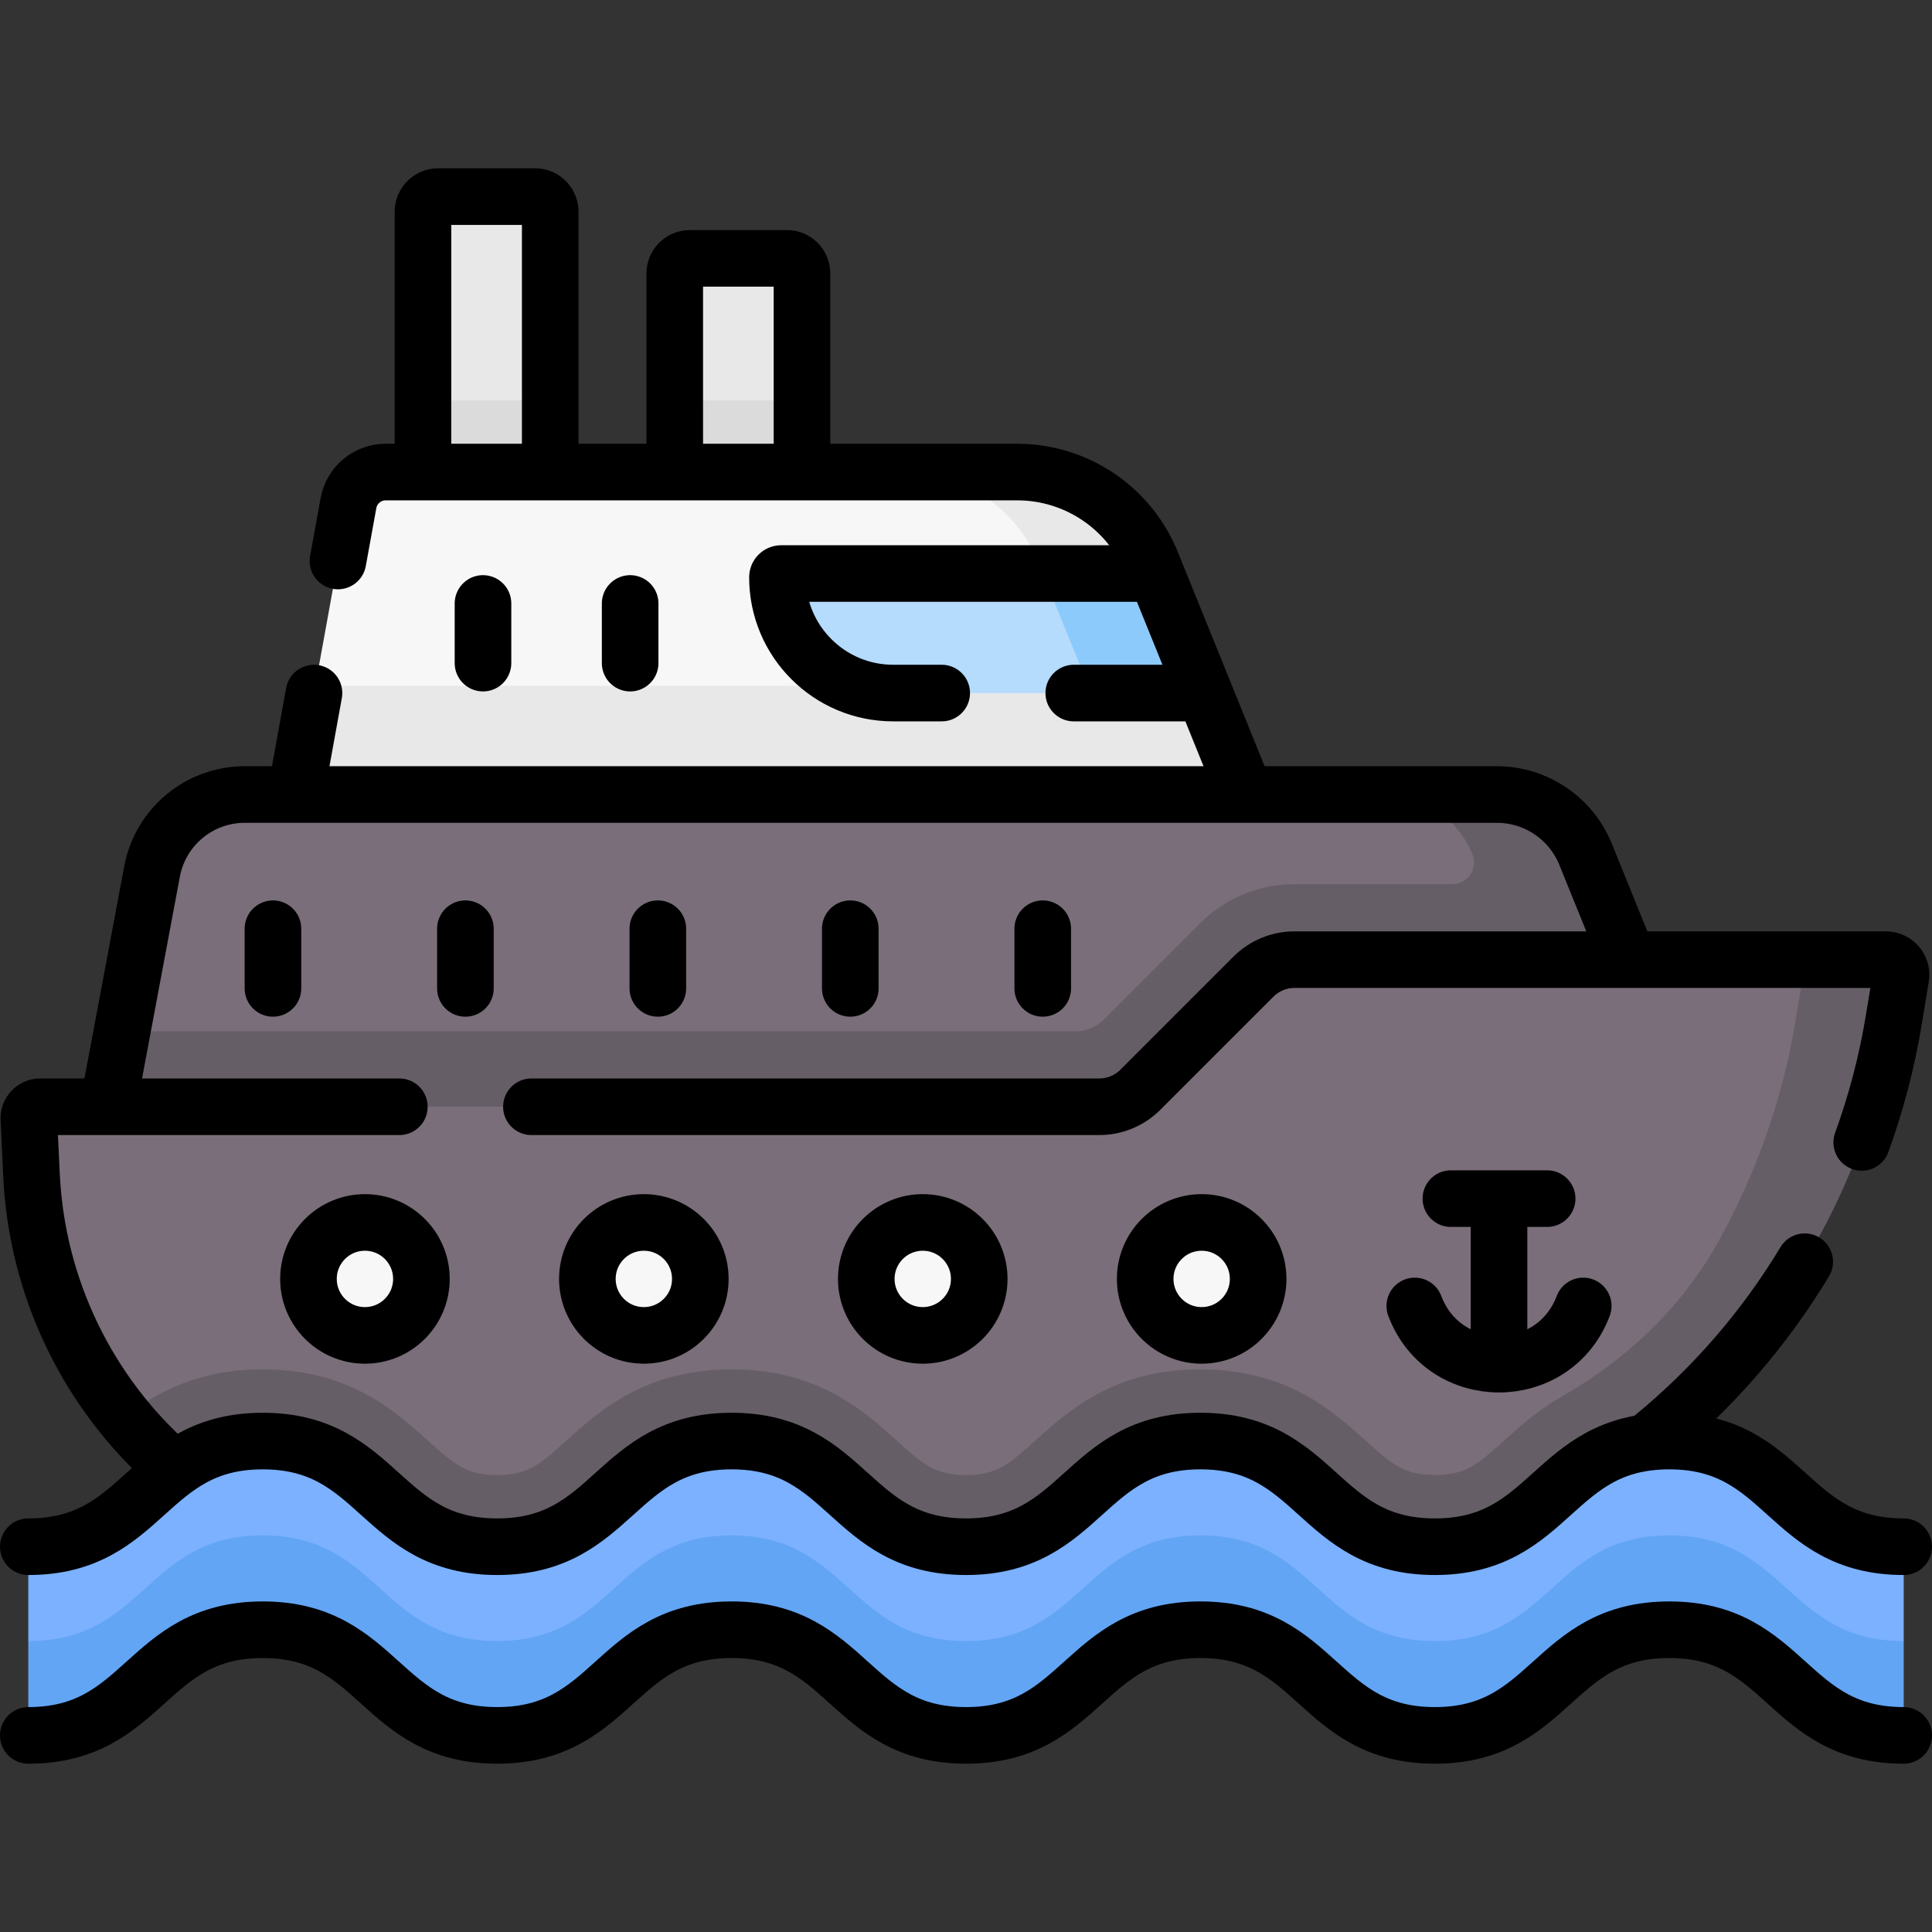 <?xml version="1.0" encoding="UTF-8"?>
<svg xmlns="http://www.w3.org/2000/svg" xmlns:xlink="http://www.w3.org/1999/xlink" version="1.1" id="Capa_1" x="0px" y="0px" viewBox="0 0 512 512" style="enable-background:new 0 0 512 512;" xml:space="preserve" width="512" height="512">
<rect x="0" y="0" width="512" height="512" fill="#333333" stroke="none"/>
<g>
	<g>
		<path style="fill:#E8E8E8;" d="M137.689,129.339h-20.612l-4.982-23.239V56.105c0-2.209,1.791-4,4-4h25.721c2.209,0,4,1.791,4,4&#10;&#9;&#9;&#9;V106.1L137.689,129.339z"/>
		<path style="fill:#E8E8E8;" d="M208.277,129.339h-26.442l-3.02-23.239V72.47c0-2.209,1.791-4,4-4h25.721c2.209,0,4,1.791,4,4&#10;&#9;&#9;&#9;v33.63L208.277,129.339z"/>
		<rect x="178.82" y="106.1" style="fill:#DBDBDB;" width="33.72" height="23.24"/>
		<rect x="112.09" y="106.1" style="fill:#DBDBDB;" width="33.73" height="23.24"/>
		<path style="fill:#F8F7F7;" d="M321.312,210.556H82.253l-0.471-18.995l10.571-58.243c0.863-4.756,5.005-8.214,9.839-8.214h143.072&#10;&#9;&#9;&#9;l20.689,1.609c15.641,0,29.719,9.486,35.594,23.982L321.312,210.556z"/>
		<path style="fill:#E8E8E8;" d="M330.09,210.56l-128.543,9.217L78.33,210.56l4.88-28.807h202.485c3.883,0,6.532-3.931,5.073-7.53&#10;&#9;&#9;&#9;L275.18,149.09c-5.88-14.5-19.95-23.99-35.6-23.99h30c15.65,0,29.72,9.49,35.6,23.99l1.176,2.902l-1.408,16.372l14.245,15.305&#10;&#9;&#9;&#9;L330.09,210.56z"/>
		<path style="fill:#B5DBFD;" d="M207.03,151.99c-0.55,0-1,0.44-1,1c0,8.47,3.43,16.14,8.99,21.69c5.55,5.56,13.22,8.99,21.7,8.99&#10;&#9;&#9;&#9;h71.002l-12.581-31.68H207.03z"/>
		<polygon style="fill:#8DCAFC;" points="319.19,183.67 289.19,183.67 276.36,151.99 306.36,151.99 &#9;&#9;"/>
		<path style="fill:#796E79;" d="M464.218,335.013H20.789l15.535-49.637l-3.968-12.075l7.938-42.351&#10;&#9;&#9;&#9;c2.216-11.825,12.541-20.394,24.572-20.394h306.61l22.498,3.348c10.337,0,19.642,6.269,23.525,15.849L464.218,335.013z"/>
		<path style="fill:#665E67;" d="M464.22,335.01H20.79l11.56-61.71h252.84c2.702,0,5.294-1.073,7.204-2.984l25.646-25.646&#10;&#9;&#9;&#9;c6.68-6.67,15.55-10.35,24.99-10.35h41.834c4.084,0,6.87-4.135,5.336-7.92v0c-3.88-9.58-13.19-15.84-23.52-15.84h30&#10;&#9;&#9;&#9;c10.33,0,19.64,6.26,23.52,15.84l3.21,7.92L464.22,335.01z"/>
		<path style="fill:#796E79;" d="M58.065,398.6L47.9,385.823c-4.606-4.042-14.936-10.159-14.936-10.159&#10;&#9;&#9;&#9;c-14.79-18.126-23.519-40.64-24.624-64.325l-0.695-14.894c-0.08-1.71,1.285-3.14,2.997-3.14H291.34&#10;&#9;&#9;&#9;c4.068,0,7.97-1.616,10.847-4.493l29.995-29.995c2.877-2.877,6.779-4.493,10.847-4.493H478.5l15.398,3.145&#10;&#9;&#9;&#9;c2.468,0,4.347,2.213,3.947,4.648l-1.852,11.27c-7.864,47.868-37.93,88.5-77.567,116.466l-21.173,29.829l-291.957-7.104&#10;&#9;&#9;&#9;L58.065,398.6z"/>
		<path style="fill:#665E67;" d="M503.74,258.97l-1.86,11.27c-5.82,35.45-22,68.07-46.11,93.96c0-0.04-0.12-0.03-0.34,0.03&#10;&#9;&#9;&#9;c0.09,0.01,0.18,0.03,0.27,0.05c-8.42,9.04-17.81,17.27-28.07,24.5l-30.38,30.9l-291.95-7.1L58.07,398.6l-12.46-9.82&#10;&#9;&#9;&#9;c-4.61-4.04-8.835-8.426-12.645-13.116c8.24-6.51,19.385-12.764,36.665-12.764c22.83,0,34.94,10.91,43.78,18.88&#10;&#9;&#9;&#9;c6.95,6.26,10.11,9.12,18.35,9.12c8.23,0,11.4-2.86,18.34-9.12c8.84-7.97,20.95-18.88,43.78-18.88s34.95,10.91,43.79,18.88&#10;&#9;&#9;&#9;c6.94,6.26,10.11,9.12,18.34,9.12s11.4-2.86,18.34-9.12c8.84-7.97,20.95-18.88,43.78-18.88s34.94,10.91,43.78,18.88&#10;&#9;&#9;&#9;c6.94,6.26,10.11,9.12,18.34,9.12c8.24,0,11.4-2.86,18.34-9.12c4.124-3.716,8.956-8.068,15.252-11.655&#10;&#9;&#9;&#9;c17.048-9.713,31.578-23.403,41.199-40.504c10.265-18.247,17.383-38.312,20.839-59.381l2.62-15.92h21.29&#10;&#9;&#9;&#9;C502.26,254.32,504.14,256.54,503.74,258.97z"/>
		<g>
			<circle style="fill:#F8F7F7;" cx="318.453" cy="338.927" r="14.965"/>
			<circle style="fill:#F8F7F7;" cx="244.539" cy="338.927" r="14.965"/>
			<circle style="fill:#F8F7F7;" cx="170.625" cy="338.927" r="14.965"/>
			<circle style="fill:#F8F7F7;" cx="96.712" cy="338.927" r="14.965"/>
		</g>
		<path style="fill:#7BB1FF;" d="M10.372,453.063c0,1.743,1.484,3.112,3.223,2.996c27.881-1.866,26.083-29.163,56.034-29.163&#10;&#9;&#9;&#9;c31.064,0,31.064,28,62.129,28c31.063,0,31.063-28,62.126-28c31.062,0,31.062,28,62.124,28c31.061,0,31.061-28,62.121-28&#10;&#9;&#9;&#9;c31.062,0,31.062,28,62.124,28c31.062,0,31.062-28,62.125-28c29.948,0,24.608,24.615,52.486,26.481&#10;&#9;&#9;&#9;c1.739,0.116,3.223-1.253,3.223-2.996l6.413-15.48v-22.048c0-1.596-1.23-2.944-2.823-3.037&#10;&#9;&#9;&#9;c-28.268-1.642-29.209-27.92-59.299-27.92c-31.062,0-31.062,28-62.125,28c-31.062,0-31.062-28-62.124-28&#10;&#9;&#9;&#9;c-31.061,0-31.061,28-62.121,28c-31.062,0-31.062-28-62.124-28c-31.063,0-31.063,28-62.126,28c-31.065,0-31.065-28-62.129-28&#10;&#9;&#9;&#9;c-30.094,0-31.034,26.277-59.306,27.92c-1.593,0.093-2.823,1.441-2.823,3.037V434.9L10.372,453.063z"/>
		<path style="fill:#62A5F4;" d="M504.5,434.9v21.89c0,1.75-1.48,3.12-3.22,3c-27.88-1.87-28.95-27.89-58.9-27.89&#10;&#9;&#9;&#9;c-31.06,0-31.06,28-62.13,28c-31.06,0-31.06-28-62.12-28s-31.06,28-62.12,28s-31.06-28-62.13-28c-31.06,0-31.06,28-62.12,28&#10;&#9;&#9;&#9;c-31.07,0-31.07-28-62.13-28c-29.95,0-31.03,26.02-58.91,27.89c-1.74,0.12-3.22-1.25-3.22-3V434.9c31.06,0,31.06-28,62.13-28&#10;&#9;&#9;&#9;c31.06,0,31.06,28,62.13,28c31.06,0,31.06-28,62.12-28c31.07,0,31.07,28,62.13,28s31.06-28,62.12-28s31.06,28,62.12,28&#10;&#9;&#9;&#9;c31.07,0,31.07-28,62.13-28S473.44,434.9,504.5,434.9z"/>
	</g>
	<g>
		<path style="fill:none;stroke:#000000;stroke-width:15;stroke-linecap:round;stroke-linejoin:round;stroke-miterlimit:10;" d="&#10;&#9;&#9;&#9;M112.095,123.339V56.105c0-2.209,1.791-4,4-4h25.721c2.209,0,4,1.791,4,4v67.234"/>
		<path style="fill:none;stroke:#000000;stroke-width:15;stroke-linecap:round;stroke-linejoin:round;stroke-miterlimit:10;" d="&#10;&#9;&#9;&#9;M178.815,123.339V72.47c0-2.209,1.791-4,4-4h25.721c2.209,0,4,1.791,4,4v50.869"/>
		<path style="fill:none;stroke:#000000;stroke-width:15;stroke-linecap:round;stroke-linejoin:round;stroke-miterlimit:10;" d="&#10;&#9;&#9;&#9;M89.56,148.67l2.79-15.35c0.87-4.76,5.01-8.22,9.84-8.22h167.39c15.65,0,29.72,9.49,35.6,23.99l24.02,59.29"/>
		
			<line style="fill:none;stroke:#000000;stroke-width:15;stroke-linecap:round;stroke-linejoin:round;stroke-miterlimit:10;" x1="83.21" y1="183.67" x2="78.7" y2="208.53"/>
		
			<line style="fill:none;stroke:#000000;stroke-width:15;stroke-linecap:round;stroke-linejoin:round;stroke-miterlimit:10;" x1="318" y1="183.67" x2="284.56" y2="183.67"/>
		<path style="fill:none;stroke:#000000;stroke-width:15;stroke-linecap:round;stroke-linejoin:round;stroke-miterlimit:10;" d="&#10;&#9;&#9;&#9;M249.56,183.67h-12.84c-8.48,0-16.15-3.43-21.7-8.99c-5.56-5.55-8.99-13.22-8.99-21.69c0-0.56,0.45-1,1-1h97.64"/>
		<path style="fill:none;stroke:#000000;stroke-width:15;stroke-linecap:round;stroke-linejoin:round;stroke-miterlimit:10;" d="&#10;&#9;&#9;&#9;M28.777,292.398l11.517-61.448c2.216-11.825,12.541-20.394,24.572-20.394h331.809c10.337,0,19.642,6.269,23.525,15.849&#10;&#9;&#9;&#9;l10.753,26.531"/>
		<path style="fill:none;stroke:#000000;stroke-width:15;stroke-linecap:round;stroke-linejoin:round;stroke-miterlimit:10;" d="&#10;&#9;&#9;&#9;M478.27,334.37c-10.71,17.78-24.48,33.69-40.8,46.96"/>
		<path style="fill:none;stroke:#000000;stroke-width:15;stroke-linecap:round;stroke-linejoin:round;stroke-miterlimit:10;" d="&#10;&#9;&#9;&#9;M45.61,388.78C23.19,369.1,9.73,341.15,8.34,311.34l-0.69-14.9c-0.08-1.71,1.28-3.14,2.99-3.14h95.19"/>
		<path style="fill:none;stroke:#000000;stroke-width:15;stroke-linecap:round;stroke-linejoin:round;stroke-miterlimit:10;" d="&#10;&#9;&#9;&#9;M140.83,293.3h150.51c4.07,0,7.97-1.61,10.85-4.49l29.99-29.99c2.88-2.88,6.78-4.5,10.85-4.5h156.76c2.47,0,4.35,2.22,3.95,4.65&#10;&#9;&#9;&#9;l-1.86,11.27c-1.83,11.16-4.69,22.04-8.5,32.51"/>
		<g>
			
				<line style="fill:none;stroke:#000000;stroke-width:15;stroke-linecap:round;stroke-linejoin:round;stroke-miterlimit:10;" x1="123.335" y1="261.931" x2="123.335" y2="246.119"/>
			
				<line style="fill:none;stroke:#000000;stroke-width:15;stroke-linecap:round;stroke-linejoin:round;stroke-miterlimit:10;" x1="72.335" y1="261.931" x2="72.335" y2="246.119"/>
			
				<line style="fill:none;stroke:#000000;stroke-width:15;stroke-linecap:round;stroke-linejoin:round;stroke-miterlimit:10;" x1="174.335" y1="261.931" x2="174.335" y2="246.119"/>
			
				<line style="fill:none;stroke:#000000;stroke-width:15;stroke-linecap:round;stroke-linejoin:round;stroke-miterlimit:10;" x1="225.335" y1="261.931" x2="225.335" y2="246.119"/>
			
				<line style="fill:none;stroke:#000000;stroke-width:15;stroke-linecap:round;stroke-linejoin:round;stroke-miterlimit:10;" x1="276.335" y1="261.931" x2="276.335" y2="246.119"/>
		</g>
		<path style="fill:none;stroke:#000000;stroke-width:15;stroke-linecap:round;stroke-linejoin:round;stroke-miterlimit:10;" d="&#10;&#9;&#9;&#9;M7.5,409.895c31.064,0,31.064-28,62.129-28s31.064,28,62.129,28c31.063,0,31.063-28,62.126-28c31.062,0,31.062,28,62.124,28&#10;&#9;&#9;&#9;c31.061,0,31.061-28,62.121-28c31.062,0,31.062,28,62.124,28c31.062,0,31.062-28,62.125-28c31.061,0,31.061,28,62.122,28"/>
		<path style="fill:none;stroke:#000000;stroke-width:15;stroke-linecap:round;stroke-linejoin:round;stroke-miterlimit:10;" d="&#10;&#9;&#9;&#9;M504.5,459.895c-31.061,0-31.061-28-62.122-28c-31.062,0-31.062,28-62.125,28c-31.062,0-31.062-28-62.124-28&#10;&#9;&#9;&#9;c-31.061,0-31.061,28-62.121,28c-31.062,0-31.062-28-62.124-28c-31.063,0-31.063,28-62.126,28c-31.065,0-31.065-28-62.129-28&#10;&#9;&#9;&#9;s-31.064,28-62.129,28"/>
		<g>
			<g>
				
					<line style="fill:none;stroke:#000000;stroke-width:15;stroke-linecap:round;stroke-linejoin:round;stroke-miterlimit:10;" x1="397.253" y1="318.646" x2="397.253" y2="360.218"/>
				<path style="fill:none;stroke:#000000;stroke-width:15;stroke-linecap:round;stroke-linejoin:round;stroke-miterlimit:10;" d="&#10;&#9;&#9;&#9;&#9;&#9;M374.937,346.091c7.771,20.566,36.863,20.566,44.633,0"/>
				
					<line style="fill:none;stroke:#000000;stroke-width:15;stroke-linecap:round;stroke-linejoin:round;stroke-miterlimit:10;" x1="384.5" y1="317.645" x2="410.007" y2="317.645"/>
			</g>
			
				<circle style="fill:none;stroke:#000000;stroke-width:15;stroke-linecap:round;stroke-linejoin:round;stroke-miterlimit:10;" cx="318.453" cy="338.927" r="14.965"/>
			
				<circle style="fill:none;stroke:#000000;stroke-width:15;stroke-linecap:round;stroke-linejoin:round;stroke-miterlimit:10;" cx="244.539" cy="338.927" r="14.965"/>
			
				<circle style="fill:none;stroke:#000000;stroke-width:15;stroke-linecap:round;stroke-linejoin:round;stroke-miterlimit:10;" cx="170.625" cy="338.927" r="14.965"/>
			
				<circle style="fill:none;stroke:#000000;stroke-width:15;stroke-linecap:round;stroke-linejoin:round;stroke-miterlimit:10;" cx="96.712" cy="338.927" r="14.965"/>
		</g>
		<g>
			
				<line style="fill:none;stroke:#000000;stroke-width:15;stroke-linecap:round;stroke-linejoin:round;stroke-miterlimit:10;" x1="127.997" y1="175.736" x2="127.997" y2="159.924"/>
			
				<line style="fill:none;stroke:#000000;stroke-width:15;stroke-linecap:round;stroke-linejoin:round;stroke-miterlimit:10;" x1="166.997" y1="175.736" x2="166.997" y2="159.924"/>
		</g>
	</g>
</g>















</svg>
